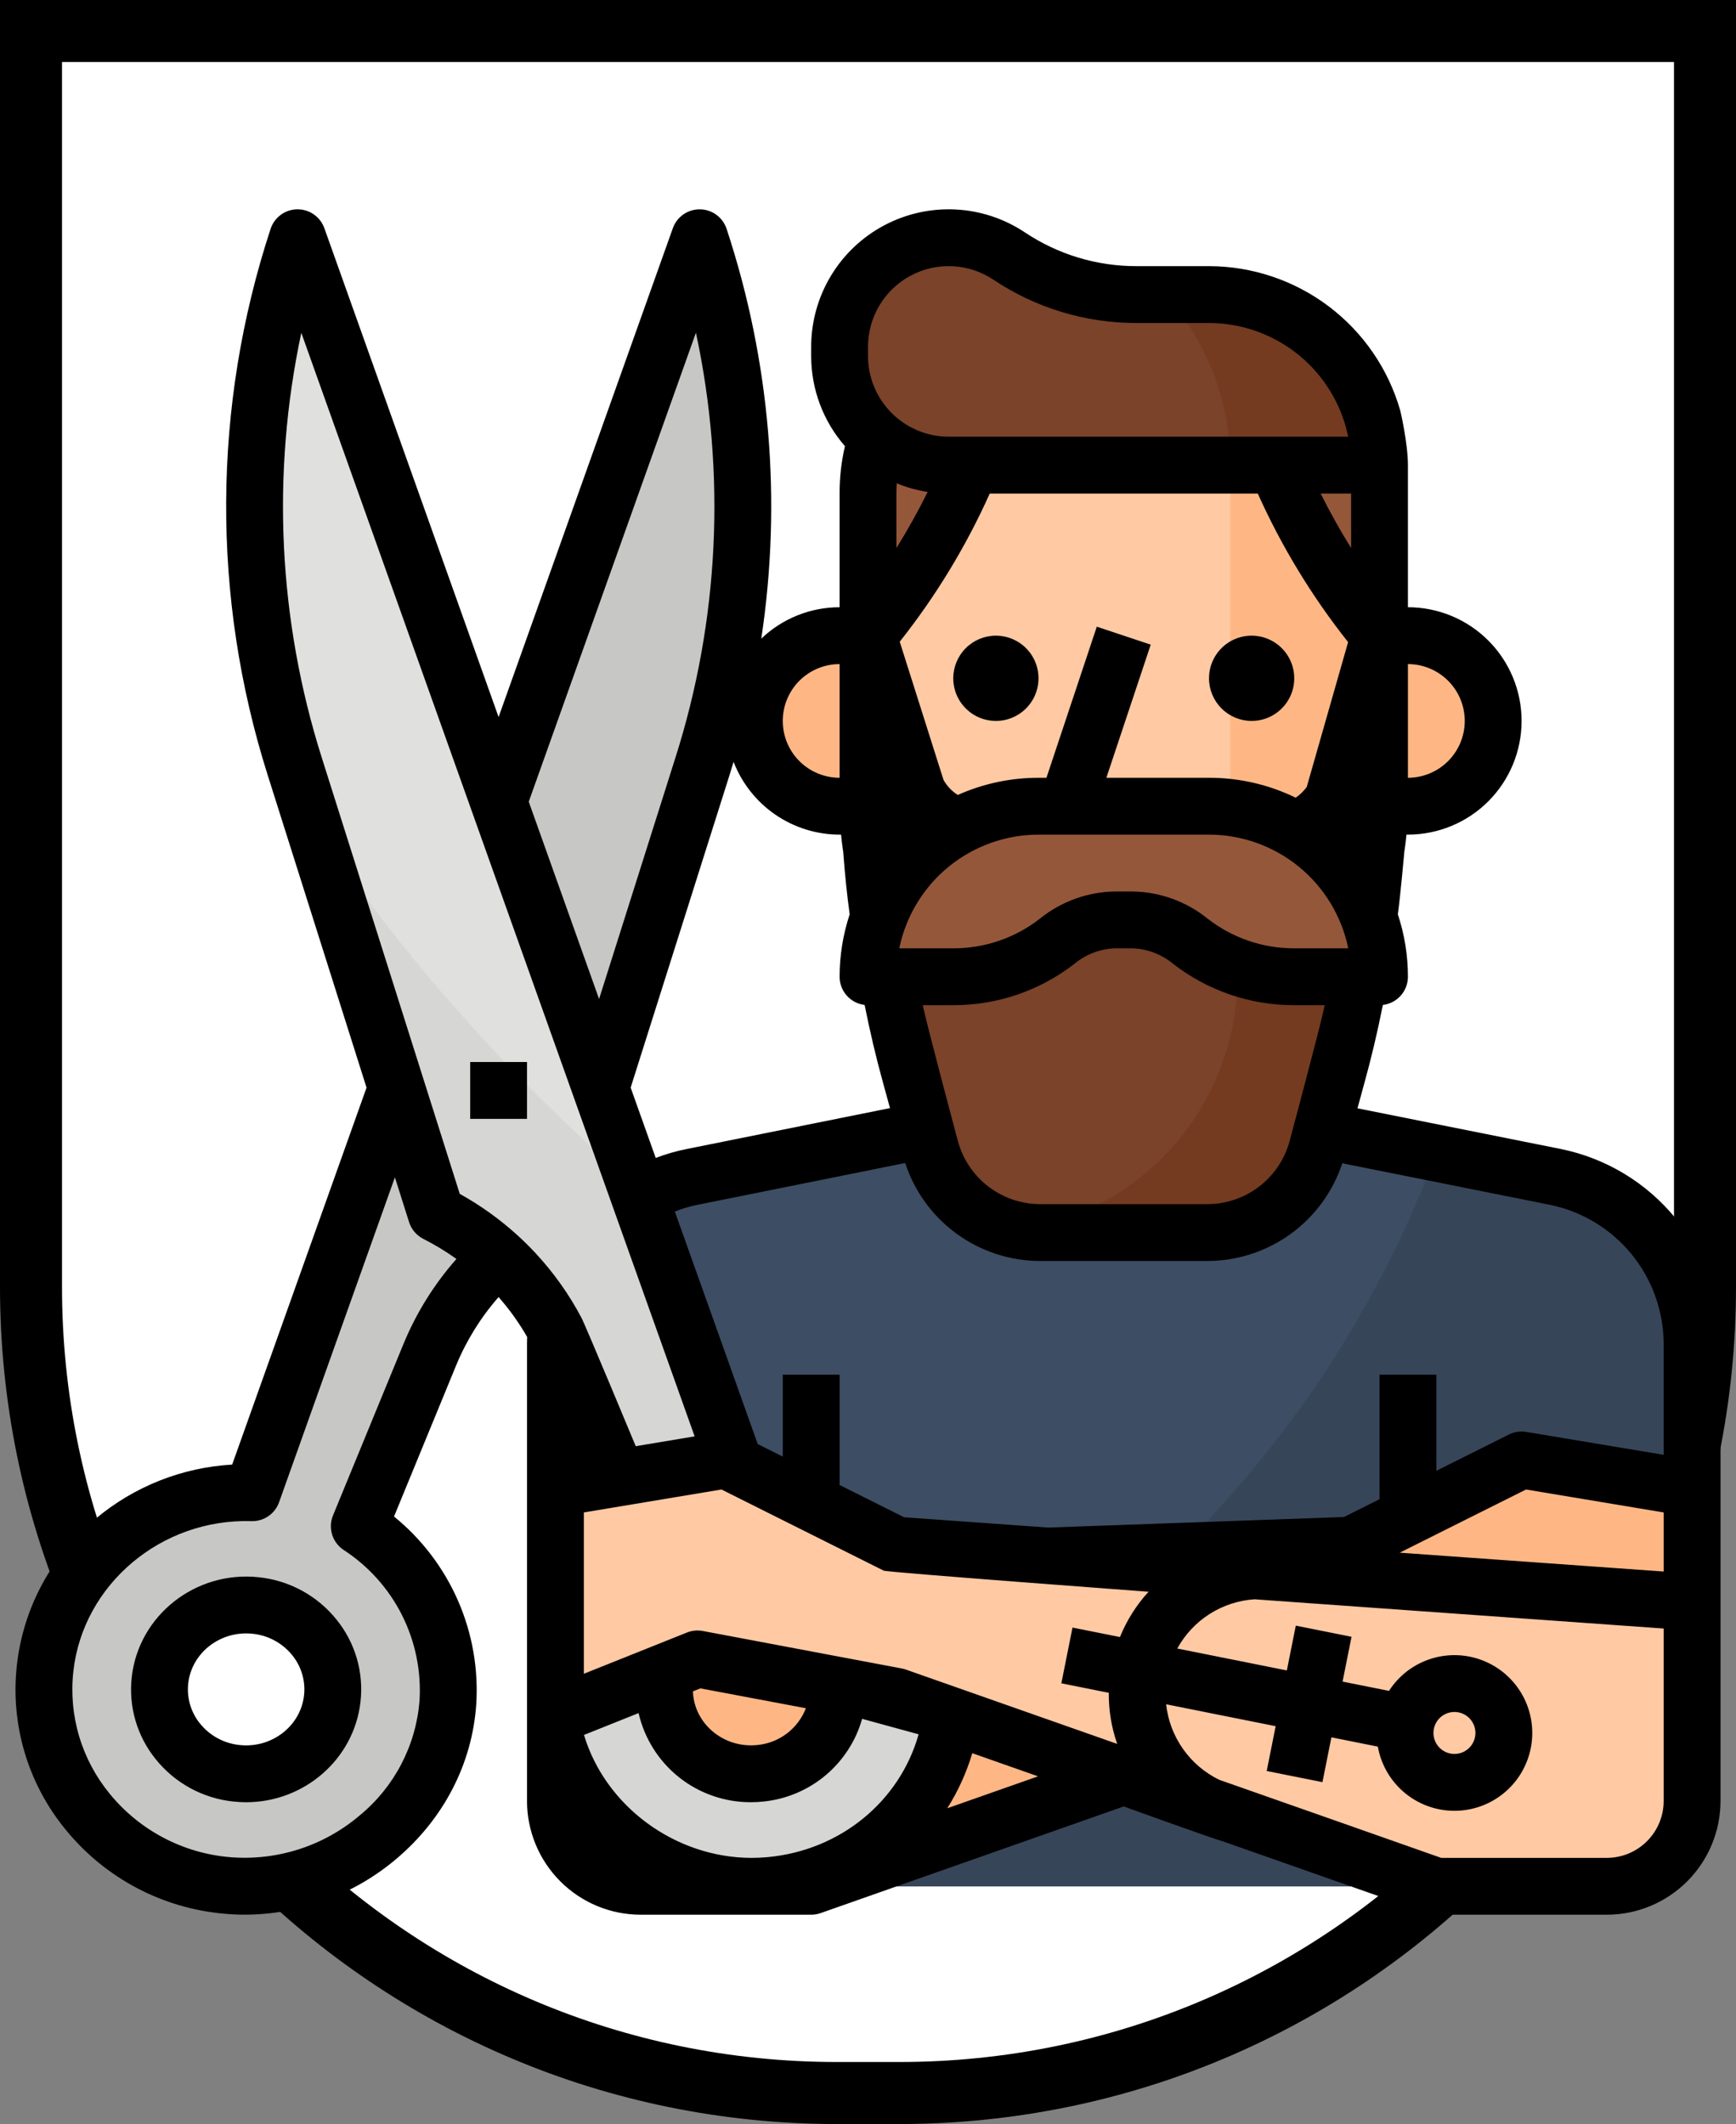 <svg width="224" height="274" viewBox="0 0 224 274" fill="none" xmlns="http://www.w3.org/2000/svg">
<rect x="0" y="0" width="224" height="274" fill="#808080" stroke="none"/>
<path d="M8 4H4V8V166C4 223.438 50.562 270 108 270H116C173.438 270 220 223.438 220 166V8V4H216H8Z" fill="white" stroke="black" stroke-width="8"/>
<path d="M218.334 177.036V232.333C218.334 235.251 217.175 238.049 215.113 240.112C213.05 242.174 210.252 243.333 207.334 243.333H82.668C79.751 243.333 76.953 242.174 74.89 240.112C72.827 238.049 71.668 235.251 71.668 232.333V177.036C71.668 171.951 73.429 167.022 76.653 163.09C79.877 159.157 84.364 156.463 89.351 155.467C105.429 152.249 126.668 148 126.668 148V115.001H163.335V148L184.028 152.139L200.647 155.462C205.635 156.459 210.123 159.154 213.348 163.087C216.572 167.02 218.335 171.95 218.334 177.036Z" fill="#3D4D63"/>
<path d="M218.334 177.036V232.333C218.334 235.251 217.175 238.049 215.113 240.112C213.05 242.174 210.252 243.333 207.334 243.333H82.962C111.649 231.577 161.593 207.639 184.028 152.139L200.647 155.462C205.635 156.459 210.123 159.154 213.348 163.087C216.572 167.02 218.334 171.95 218.334 177.036Z" fill="#374559"/>
<path d="M181.668 82.001H178.001V104.001H181.668C184.585 104.001 187.383 102.842 189.446 100.779C191.509 98.716 192.668 95.918 192.668 93.001C192.668 90.083 191.509 87.285 189.446 85.223C187.383 83.16 184.585 82.001 181.668 82.001Z" fill="#FEB784"/>
<path d="M108.518 82.001H108.335C105.418 82.001 102.62 83.16 100.557 85.223C98.494 87.285 97.335 90.083 97.335 93.001C97.335 95.918 98.494 98.716 100.557 100.779C102.62 102.842 105.418 104.001 108.335 104.001H112.002V82.001H108.518Z" fill="#FEB784"/>
<path d="M178.001 78.334C178.001 60.109 163.227 45.334 145.001 45.334C126.776 45.334 112.001 60.109 112.001 78.334V104.001C112.001 122.226 126.776 137.001 145.001 137.001C163.227 137.001 178.001 122.226 178.001 104.001V78.334Z" fill="#FEC9A3"/>
<path d="M178.001 78.334V104.001C178.001 110.377 176.155 116.617 172.685 121.966C169.215 127.315 164.271 131.545 158.449 134.145C158.652 132.661 158.753 131.165 158.751 129.667V60.001C158.757 55.638 157.894 51.317 156.212 47.291C162.593 49.6 168.109 53.819 172.007 59.373C175.906 64.927 177.999 71.548 178.001 78.334Z" fill="#FEB784"/>
<path d="M112.001 82.001V63.668C112.001 51.517 120.21 45.334 130.335 45.334L129.689 47.657C126.095 60.597 120.039 72.356 112.001 82.001Z" fill="#95573A"/>
<path d="M178.001 82.001V60.001C178.001 47.851 169.793 45.334 159.668 45.334L160.313 47.657C163.908 60.597 169.963 72.356 178.001 82.001Z" fill="#95573A"/>
<path d="M178.001 60.001H122.406C118.674 60 115.096 58.517 112.457 55.879C109.819 53.24 108.336 49.662 108.335 45.93V44.739C108.335 42.192 109.027 39.693 110.336 37.508C111.644 35.324 113.522 33.535 115.767 32.334C118.013 31.132 120.542 30.563 123.086 30.686C125.63 30.809 128.092 31.62 130.211 33.033C132.629 34.644 135.272 35.89 138.053 36.731C140.834 37.574 143.723 38.002 146.629 38.001H156.001C161.836 38.001 167.432 40.319 171.558 44.445C175.683 48.57 178.001 54.166 178.001 60.001Z" fill="#7A432A"/>
<path d="M178.001 82.001V107.667C178.006 114.968 177.032 122.236 175.104 129.278L169.948 148.193C169.102 151.297 167.258 154.036 164.701 155.989C162.145 157.942 159.017 159 155.8 159H134.203C133.193 159.001 132.185 158.897 131.196 158.689C128.553 158.135 126.114 156.862 124.148 155.01C122.181 153.158 120.765 150.799 120.054 148.193L114.898 129.282C112.974 122.238 112 114.969 112.001 107.667V82.001L117.974 100.861C118.382 102.204 119.108 103.429 120.091 104.432C121.599 105.923 123.576 106.849 125.688 107.052C127.8 107.255 129.917 106.723 131.682 105.545C133.194 104.537 134.971 104 136.788 104.001H153.215C155.032 104 156.808 104.538 158.32 105.545C158.32 105.545 159.59 106.361 159.668 106.402C164.7 109.143 171.039 106.302 172.629 100.747L178.001 82.001Z" fill="#7A432A"/>
<path d="M178.001 82.001V107.667C178.006 114.968 177.032 122.236 175.105 129.278L169.948 148.193C169.102 151.297 167.258 154.036 164.702 155.989C162.145 157.942 159.017 159 155.8 159H134.203C133.193 159.001 132.185 158.897 131.197 158.689C139.089 157.595 146.319 153.683 151.552 147.675C156.786 141.667 159.668 133.968 159.668 126.001V106.402C164.701 109.143 171.039 106.302 172.63 100.747L178.001 82.001Z" fill="#743B20"/>
<path d="M156.001 104.001H134.001C128.167 104.001 122.571 106.319 118.445 110.444C114.319 114.57 112.001 120.166 112.001 126.001H123.001C127.863 126.006 132.588 124.388 136.426 121.404C138.534 119.689 141.154 118.725 143.871 118.667H146.132C148.849 118.725 151.468 119.689 153.576 121.404C157.415 124.388 162.139 126.006 167.001 126.001H178.001C178.001 120.166 175.683 114.57 171.558 110.444C167.432 106.319 161.836 104.001 156.001 104.001Z" fill="#95573A"/>
<path d="M178.001 60.001H158.751C158.764 51.881 155.769 44.044 150.345 38.001H156.001C161.836 38.001 167.432 40.319 171.558 44.445C175.683 48.57 178.001 54.166 178.001 60.001Z" fill="#743B20"/>
<path d="M174.335 199.334L71.668 203V232.333C71.668 235.251 72.827 238.049 74.89 240.112C76.953 242.174 79.751 243.333 82.668 243.333H104.668L174.335 218.833L200.001 214L218.334 221.333V192L196.335 188.334L174.335 199.334Z" fill="#FEB784"/>
<path d="M5.825 215.172C4.244 229.256 14.806 241.908 29.348 243.228C43.657 244.527 56.779 233.654 57.785 219.694C58.084 215.219 57.182 210.746 55.174 206.737C53.165 202.728 50.122 199.328 46.36 196.888L55.473 174.721C58.748 166.827 64.753 160.375 72.392 156.541L90.638 98.871C97.673 76.661 97.545 52.801 90.271 30.668L32.552 192.562C19.068 192.15 7.316 201.892 5.825 215.172ZM20.645 216.75C21.316 210.773 26.836 206.457 32.974 207.11C39.112 207.763 43.544 213.139 42.874 219.118C42.203 225.098 36.683 229.412 30.545 228.758C24.407 228.105 19.974 222.727 20.645 216.75Z" fill="#C7C7C5"/>
<path d="M122.846 215.173C121.356 201.891 109.6 192.152 96.116 192.564L82.05 153.102L38.398 30.668C31.125 52.801 30.997 76.662 38.032 98.872L40.232 105.829L56.278 156.544C60.081 158.46 63.514 161.036 66.416 164.152C69.293 167.24 71.59 170.82 73.199 174.721L82.311 196.886C78.549 199.326 75.506 202.726 73.497 206.736C71.488 210.745 70.586 215.218 70.885 219.693C71.893 233.653 85.015 244.525 99.324 243.228C113.862 241.908 124.427 229.258 122.846 215.173ZM98.128 228.754C91.986 229.409 86.468 225.092 85.799 219.115C85.13 213.139 89.557 207.762 95.694 207.111C101.831 206.461 107.354 210.774 108.028 216.75C108.702 222.727 104.265 228.103 98.128 228.754Z" fill="#E0E0DE"/>
<path d="M122.846 215.173C121.356 201.891 109.6 192.152 96.116 192.564L82.05 153.102C66.585 139.673 52.18 124.011 40.231 105.829L56.278 156.544C60.081 158.46 63.514 161.036 66.416 164.152C69.292 167.24 71.59 170.82 73.199 174.721L82.311 196.886C78.548 199.326 75.505 202.726 73.497 206.736C71.488 210.745 70.586 215.218 70.885 219.693C71.893 233.653 85.015 244.525 99.324 243.228C113.862 241.908 124.427 229.258 122.846 215.173ZM98.128 228.754C91.986 229.409 86.468 225.092 85.799 219.115C85.129 213.138 89.557 207.762 95.694 207.111C101.831 206.461 107.354 210.773 108.028 216.75C108.702 222.727 104.265 228.103 98.128 228.754Z" fill="#D6D6D4"/>
<path d="M218.334 206.667V232.333C218.334 235.251 217.175 238.048 215.112 240.111C213.049 242.173 210.252 243.333 207.334 243.333H185.335L159.508 234.249L146.514 229.684L115.668 218.836L90.002 214L71.668 221.333V192L93.668 188.334L115.668 199.334L152.289 201.951L165.865 202.918L218.334 206.667Z" fill="#FEC9A3"/>
<path d="M201.381 148.218L175.16 142.974L176.03 139.78C176.929 136.55 177.734 133.15 178.435 129.639C179.326 129.533 180.147 129.104 180.742 128.433C181.338 127.763 181.667 126.897 181.668 126.001C181.668 123.264 181.229 120.546 180.367 117.949C180.705 115.508 181.205 109.853 181.21 109.82C181.22 109.761 181.233 109.703 181.24 109.645C181.338 108.983 181.414 108.324 181.479 107.666H181.668C185.558 107.666 189.288 106.121 192.039 103.371C194.789 100.62 196.334 96.89 196.334 93C196.334 89.11 194.789 85.379 192.039 82.629C189.288 79.879 185.558 78.333 181.668 78.333V60.001C181.668 57.251 180.72 53.097 180.679 52.965C179.144 47.603 175.906 42.885 171.455 39.525C167.003 36.164 161.579 34.342 156.001 34.334H146.628C141.508 34.339 136.503 32.824 132.246 29.98C129.575 28.199 126.471 27.176 123.264 27.021C120.057 26.866 116.868 27.584 114.037 29.099C111.206 30.613 108.839 32.868 107.189 35.623C105.539 38.377 104.668 41.528 104.668 44.739V45.93C104.666 50.205 106.214 54.335 109.025 57.555C108.558 59.559 108.327 61.61 108.335 63.668V78.334C104.57 78.333 100.95 79.784 98.23 82.386C100.911 64.659 99.378 46.549 93.756 29.525C93.517 28.799 93.058 28.165 92.442 27.713C91.825 27.261 91.083 27.012 90.319 27.003C89.554 26.993 88.806 27.222 88.178 27.659C87.551 28.095 87.075 28.717 86.819 29.437L64.335 92.501L41.852 29.435C41.597 28.723 41.129 28.106 40.511 27.671C39.893 27.235 39.155 27.001 38.399 27.001H38.353C37.588 27.011 36.846 27.259 36.23 27.712C35.613 28.164 35.154 28.798 34.915 29.525C27.402 52.388 27.27 77.035 34.537 99.978L47.295 140.306L29.956 188.934C23.482 189.303 17.3 191.755 12.333 195.925C6.649 200.662 3.013 207.41 2.182 214.762C1.751 218.551 2.088 222.389 3.171 226.046C4.255 229.702 6.063 233.104 8.488 236.047C11.008 239.137 14.124 241.688 17.651 243.549C21.178 245.41 25.043 246.542 29.016 246.877C29.883 246.956 30.751 246.995 31.62 246.995C38.794 246.965 45.726 244.4 51.191 239.753C57.254 234.604 60.895 227.572 61.445 219.953C61.752 215.347 60.949 210.734 59.104 206.503C57.258 202.271 54.425 198.543 50.841 195.633L58.865 176.113C60.193 172.902 62.041 169.932 64.335 167.322C65.733 168.912 66.969 170.638 68.023 172.475C68.01 172.763 68.001 173.061 68.001 173.374V232.333C68.005 236.222 69.552 239.95 72.301 242.699C75.051 245.449 78.779 246.996 82.667 247H104.667C105.082 247 105.493 246.93 105.884 246.792L144.993 233.033C144.993 233.033 156.701 237.26 157.826 237.547L184.115 246.792C184.507 246.93 184.919 247 185.335 247H207.334C211.223 246.996 214.951 245.449 217.7 242.699C220.45 239.95 221.997 236.222 222.001 232.333V173.374C221.988 167.447 219.929 161.706 216.172 157.123C212.415 152.539 207.19 149.394 201.381 148.218ZM196.908 192.146L214.668 195.106V202.729L180.608 200.296L196.908 192.146ZM214.668 173.374V187.674L196.937 184.719C196.173 184.592 195.388 184.71 194.695 185.056L185.335 189.734V177.334H178.001V193.401L173.408 195.698L135.251 197.057L116.656 195.727L108.335 191.568V177.334H101.002V187.901L97.769 186.284L87.074 156.287C88.042 155.902 89.043 155.607 90.066 155.408C94.558 154.503 113.084 150.779 116.797 150.031C118.001 153.704 120.333 156.903 123.462 159.172C126.591 161.441 130.356 162.664 134.221 162.667H155.781C159.641 162.665 163.402 161.446 166.529 159.183C169.656 156.92 171.989 153.729 173.198 150.063L199.942 155.412C204.09 156.251 207.821 158.497 210.504 161.77C213.187 165.043 214.658 169.142 214.668 173.374ZM119.697 63.461C118.463 65.954 117.12 68.365 115.668 70.693V63.668C115.668 63.22 115.685 62.782 115.711 62.351C116.991 62.877 118.33 63.249 119.697 63.461ZM174.335 63.668V70.693C172.924 68.432 171.616 66.09 170.41 63.668H174.335ZM134.001 107.667H156.001C160.226 107.673 164.32 109.134 167.593 111.806C170.865 114.478 173.117 118.196 173.968 122.334H167.001C162.952 122.345 159.015 120.997 155.822 118.506C153.074 116.288 149.663 115.054 146.132 115.001H143.871C140.34 115.054 136.929 116.288 134.181 118.506C130.988 120.997 127.051 122.345 123.002 122.334H116.035C116.886 118.196 119.137 114.478 122.41 111.806C125.683 109.134 129.777 107.673 134.001 107.667ZM162.294 63.668C165.368 70.515 169.284 76.953 173.95 82.832L168.614 101.511C168.225 102.057 167.741 102.528 167.185 102.901C163.7 101.207 159.876 100.329 156.001 100.334H142.756L148.48 83.16L141.523 80.841L135.025 100.334H134.001C130.412 100.332 126.862 101.088 123.585 102.551C122.818 102.067 122.184 101.397 121.742 100.604L116.094 82.78C120.743 76.915 124.644 70.495 127.709 63.668H162.294ZM123.002 129.667C128.678 129.683 134.196 127.794 138.672 124.302C140.143 123.095 141.97 122.403 143.871 122.334H146.132C148.034 122.403 149.86 123.095 151.33 124.302C155.806 127.794 161.324 129.683 167.001 129.667H170.94C170.348 132.48 166.395 147.227 166.395 147.227C165.76 149.555 164.377 151.61 162.459 153.075C160.541 154.54 158.195 155.333 155.781 155.334H134.221C131.807 155.333 129.46 154.539 127.542 153.073C125.623 151.607 124.24 149.551 123.606 147.221C123.606 147.221 119.654 132.48 119.063 129.667H123.002ZM189.001 93.001C188.999 94.945 188.226 96.809 186.851 98.184C185.476 99.558 183.612 100.332 181.668 100.334V85.668C183.612 85.67 185.476 86.443 186.851 87.818C188.226 89.192 188.999 91.056 189.001 93.001ZM112.002 44.739C112.001 42.855 112.512 41.006 113.479 39.39C114.447 37.773 115.836 36.45 117.497 35.561C119.158 34.672 121.029 34.251 122.91 34.343C124.792 34.434 126.614 35.035 128.181 36.08C133.641 39.728 140.061 41.673 146.628 41.668H156.001C160.018 41.673 163.922 42.996 167.115 45.432C170.308 47.868 172.614 51.284 173.681 55.157C173.692 55.203 173.701 55.248 173.709 55.294C173.732 55.406 173.759 55.517 173.792 55.626C173.849 55.815 173.898 56.059 173.954 56.335H122.406C119.647 56.332 117.003 55.234 115.053 53.284C113.102 51.333 112.005 48.689 112.002 45.93V44.739ZM108.335 85.668V100.334C106.39 100.334 104.525 99.561 103.149 98.186C101.774 96.811 101.002 94.946 101.002 93.001C101.002 91.056 101.774 89.191 103.149 87.815C104.525 86.44 106.39 85.668 108.335 85.668ZM94.134 99.979C94.313 99.413 94.484 98.845 94.655 98.278C95.723 101.04 97.601 103.414 100.042 105.089C102.483 106.765 105.374 107.664 108.335 107.667H108.524C108.589 108.325 108.664 108.985 108.763 109.646C108.769 109.706 108.783 109.765 108.793 109.825C108.798 109.856 108.798 109.888 108.804 109.92C109.024 112.869 109.298 115.508 109.636 117.95C108.774 120.547 108.335 123.265 108.335 126.001C108.335 126.897 108.664 127.762 109.259 128.432C109.854 129.103 110.674 129.532 111.564 129.639C112.266 133.149 113.07 136.547 113.965 139.765L114.836 142.946C111.236 143.671 93.111 147.314 88.644 148.216C87.268 148.485 85.918 148.873 84.61 149.377L81.375 140.302L94.134 99.979ZM89.797 42.921C93.707 61.122 92.793 80.028 87.143 97.766L77.301 128.871L68.226 103.42L89.797 42.921ZM52.08 173.327L42.968 195.492C42.645 196.279 42.606 197.154 42.857 197.966C43.107 198.779 43.633 199.479 44.343 199.947C47.556 202.034 50.155 204.939 51.875 208.362C53.595 211.786 54.373 215.605 54.13 219.429C53.9 222.275 53.101 225.046 51.78 227.577C50.459 230.109 48.644 232.35 46.441 234.167C44.142 236.129 41.477 237.618 38.6 238.546C35.723 239.474 32.691 239.824 29.678 239.575C26.678 239.324 23.759 238.473 21.094 237.07C18.43 235.668 16.075 233.744 14.17 231.413C12.365 229.224 11.018 226.695 10.21 223.976C9.402 221.256 9.15 218.401 9.468 215.582C10.725 204.374 20.817 195.874 32.443 196.229C33.218 196.252 33.98 196.029 34.621 195.592C35.261 195.155 35.747 194.526 36.008 193.796L50.955 151.875L52.782 157.65C52.929 158.115 53.168 158.547 53.484 158.919C53.8 159.291 54.188 159.596 54.624 159.816C56.112 160.569 57.54 161.435 58.895 162.406C56.035 165.644 53.731 169.335 52.08 173.327ZM66.81 159.387C64.532 157.309 62.02 155.503 59.323 154.008L41.528 97.767C35.908 80.028 34.995 61.133 38.879 42.934L74.02 141.506C74.031 141.54 74.042 141.573 74.054 141.606L89.629 185.291L82.029 186.558C82.029 186.558 75.585 171.049 75.001 169.945C73.405 166.936 71.421 164.15 69.102 161.656C68.352 160.848 67.575 160.081 66.81 159.387ZM75.335 203V195.106L93.095 192.146L114.028 202.613C114.459 202.828 148.203 205.334 148.203 205.334C146.633 207.047 145.381 209.027 144.509 211.181L138.387 209.957L136.949 217.148L143.07 218.373C143.049 220.616 143.416 222.846 144.154 224.964L116.885 215.375C116.709 215.313 116.529 215.265 116.347 215.231L90.68 210.397C89.995 210.268 89.287 210.337 88.64 210.596L75.335 215.918V203ZM99.002 239.575C98.315 239.636 97.642 239.667 96.972 239.667C87.125 239.655 78.121 233.017 75.353 223.808L82.398 220.99C83.151 224.268 84.997 227.192 87.632 229.282C90.268 231.371 93.536 232.501 96.899 232.486C97.439 232.485 97.978 232.457 98.515 232.399C101.461 232.101 104.25 230.925 106.519 229.022C108.789 227.12 110.434 224.58 111.243 221.731L118.53 223.726C116.098 232.365 108.437 238.719 99.002 239.575ZM90.373 217.801L103.985 220.364C103.486 221.655 102.638 222.783 101.535 223.621C100.432 224.458 99.118 224.973 97.74 225.107C93.606 225.546 89.888 222.678 89.444 218.699C89.425 218.529 89.415 218.358 89.408 218.187L90.373 217.801ZM122.23 233.267C123.624 231.058 124.71 228.668 125.456 226.163L133.943 229.148L122.23 233.267ZM214.668 232.333C214.665 234.278 213.892 236.142 212.517 237.516C211.143 238.891 209.279 239.664 207.334 239.667H185.961C185.961 239.667 160.011 230.526 159.887 230.497L157.32 229.595C155.447 228.683 153.836 227.311 152.638 225.607C151.439 223.903 150.693 221.923 150.467 219.852L164.602 222.679L163.446 228.459L170.638 229.897L171.794 224.117L177.785 225.316C178.196 227.619 179.397 229.706 181.182 231.218C182.968 232.729 185.225 233.57 187.564 233.595C189.903 233.62 192.177 232.827 193.994 231.354C195.811 229.881 197.057 227.819 197.516 225.525C197.975 223.232 197.619 220.85 196.509 218.79C195.399 216.731 193.605 215.124 191.436 214.247C189.268 213.37 186.861 213.277 184.631 213.985C182.402 214.693 180.49 216.157 179.225 218.125L173.235 216.926L174.391 211.147L167.2 209.709L166.044 215.488L151.906 212.66C152.899 210.85 154.332 209.319 156.074 208.209C157.815 207.099 159.808 206.446 161.868 206.309L214.668 210.081V232.333ZM185.014 223.022C185.119 222.497 185.377 222.015 185.756 221.636C186.135 221.258 186.618 221.001 187.143 220.897C187.668 220.793 188.212 220.847 188.707 221.052C189.202 221.258 189.624 221.605 189.921 222.051C190.218 222.496 190.376 223.02 190.376 223.555C190.375 224.091 190.216 224.614 189.918 225.059C189.62 225.504 189.197 225.85 188.702 226.055C188.207 226.259 187.663 226.312 187.138 226.207C186.434 226.066 185.815 225.651 185.417 225.054C185.019 224.457 184.874 223.726 185.014 223.022Z" fill="black"/>
<path d="M123.001 87.501C123.001 88.589 123.324 89.652 123.928 90.556C124.533 91.461 125.392 92.166 126.397 92.582C127.402 92.998 128.508 93.107 129.574 92.895C130.641 92.683 131.621 92.159 132.391 91.39C133.16 90.621 133.684 89.641 133.896 88.574C134.108 87.507 133.999 86.401 133.583 85.396C133.166 84.391 132.462 83.532 131.557 82.928C130.653 82.323 129.589 82.001 128.501 82.001C127.043 82.002 125.645 82.582 124.614 83.613C123.583 84.644 123.003 86.043 123.001 87.501Z" fill="black"/>
<path d="M161.501 93.001C162.589 93.001 163.652 92.678 164.557 92.074C165.461 91.469 166.166 90.611 166.583 89.606C166.999 88.6 167.108 87.495 166.895 86.428C166.683 85.361 166.159 84.381 165.39 83.612C164.621 82.843 163.641 82.319 162.574 82.106C161.507 81.894 160.401 82.003 159.396 82.419C158.391 82.836 157.532 83.541 156.928 84.445C156.324 85.35 156.001 86.413 156.001 87.501C156.003 88.959 156.583 90.357 157.614 91.388C158.645 92.419 160.043 92.999 161.501 93.001Z" fill="black"/>
<path d="M33.362 203.463C25.237 202.598 17.896 208.375 17 216.342C16.786 218.225 16.949 220.131 17.479 221.949C18.01 223.768 18.897 225.463 20.09 226.935C21.32 228.469 22.844 229.743 24.572 230.682C26.3 231.62 28.198 232.206 30.155 232.404C30.69 232.461 31.228 232.489 31.766 232.489C39.231 232.489 45.682 226.961 46.516 219.526C46.73 217.644 46.567 215.738 46.036 213.919C45.505 212.1 44.618 210.405 43.426 208.933C42.195 207.399 40.672 206.126 38.944 205.186C37.216 204.247 35.319 203.661 33.362 203.463ZM39.229 218.707C38.783 222.677 35.058 225.549 30.933 225.11C29.938 225.012 28.972 224.716 28.093 224.241C27.213 223.766 26.437 223.12 25.809 222.342C25.224 221.622 24.789 220.793 24.528 219.903C24.267 219.013 24.185 218.08 24.288 217.158C24.735 213.188 28.459 210.317 32.584 210.755C33.579 210.853 34.544 211.148 35.424 211.624C36.303 212.099 37.079 212.744 37.707 213.522C38.292 214.242 38.728 215.071 38.99 215.961C39.251 216.851 39.333 217.785 39.23 218.707H39.229Z" fill="black"/>
<path d="M68.002 137.001H60.669V144.334H68.002V137.001Z" fill="black"/>
</svg>
